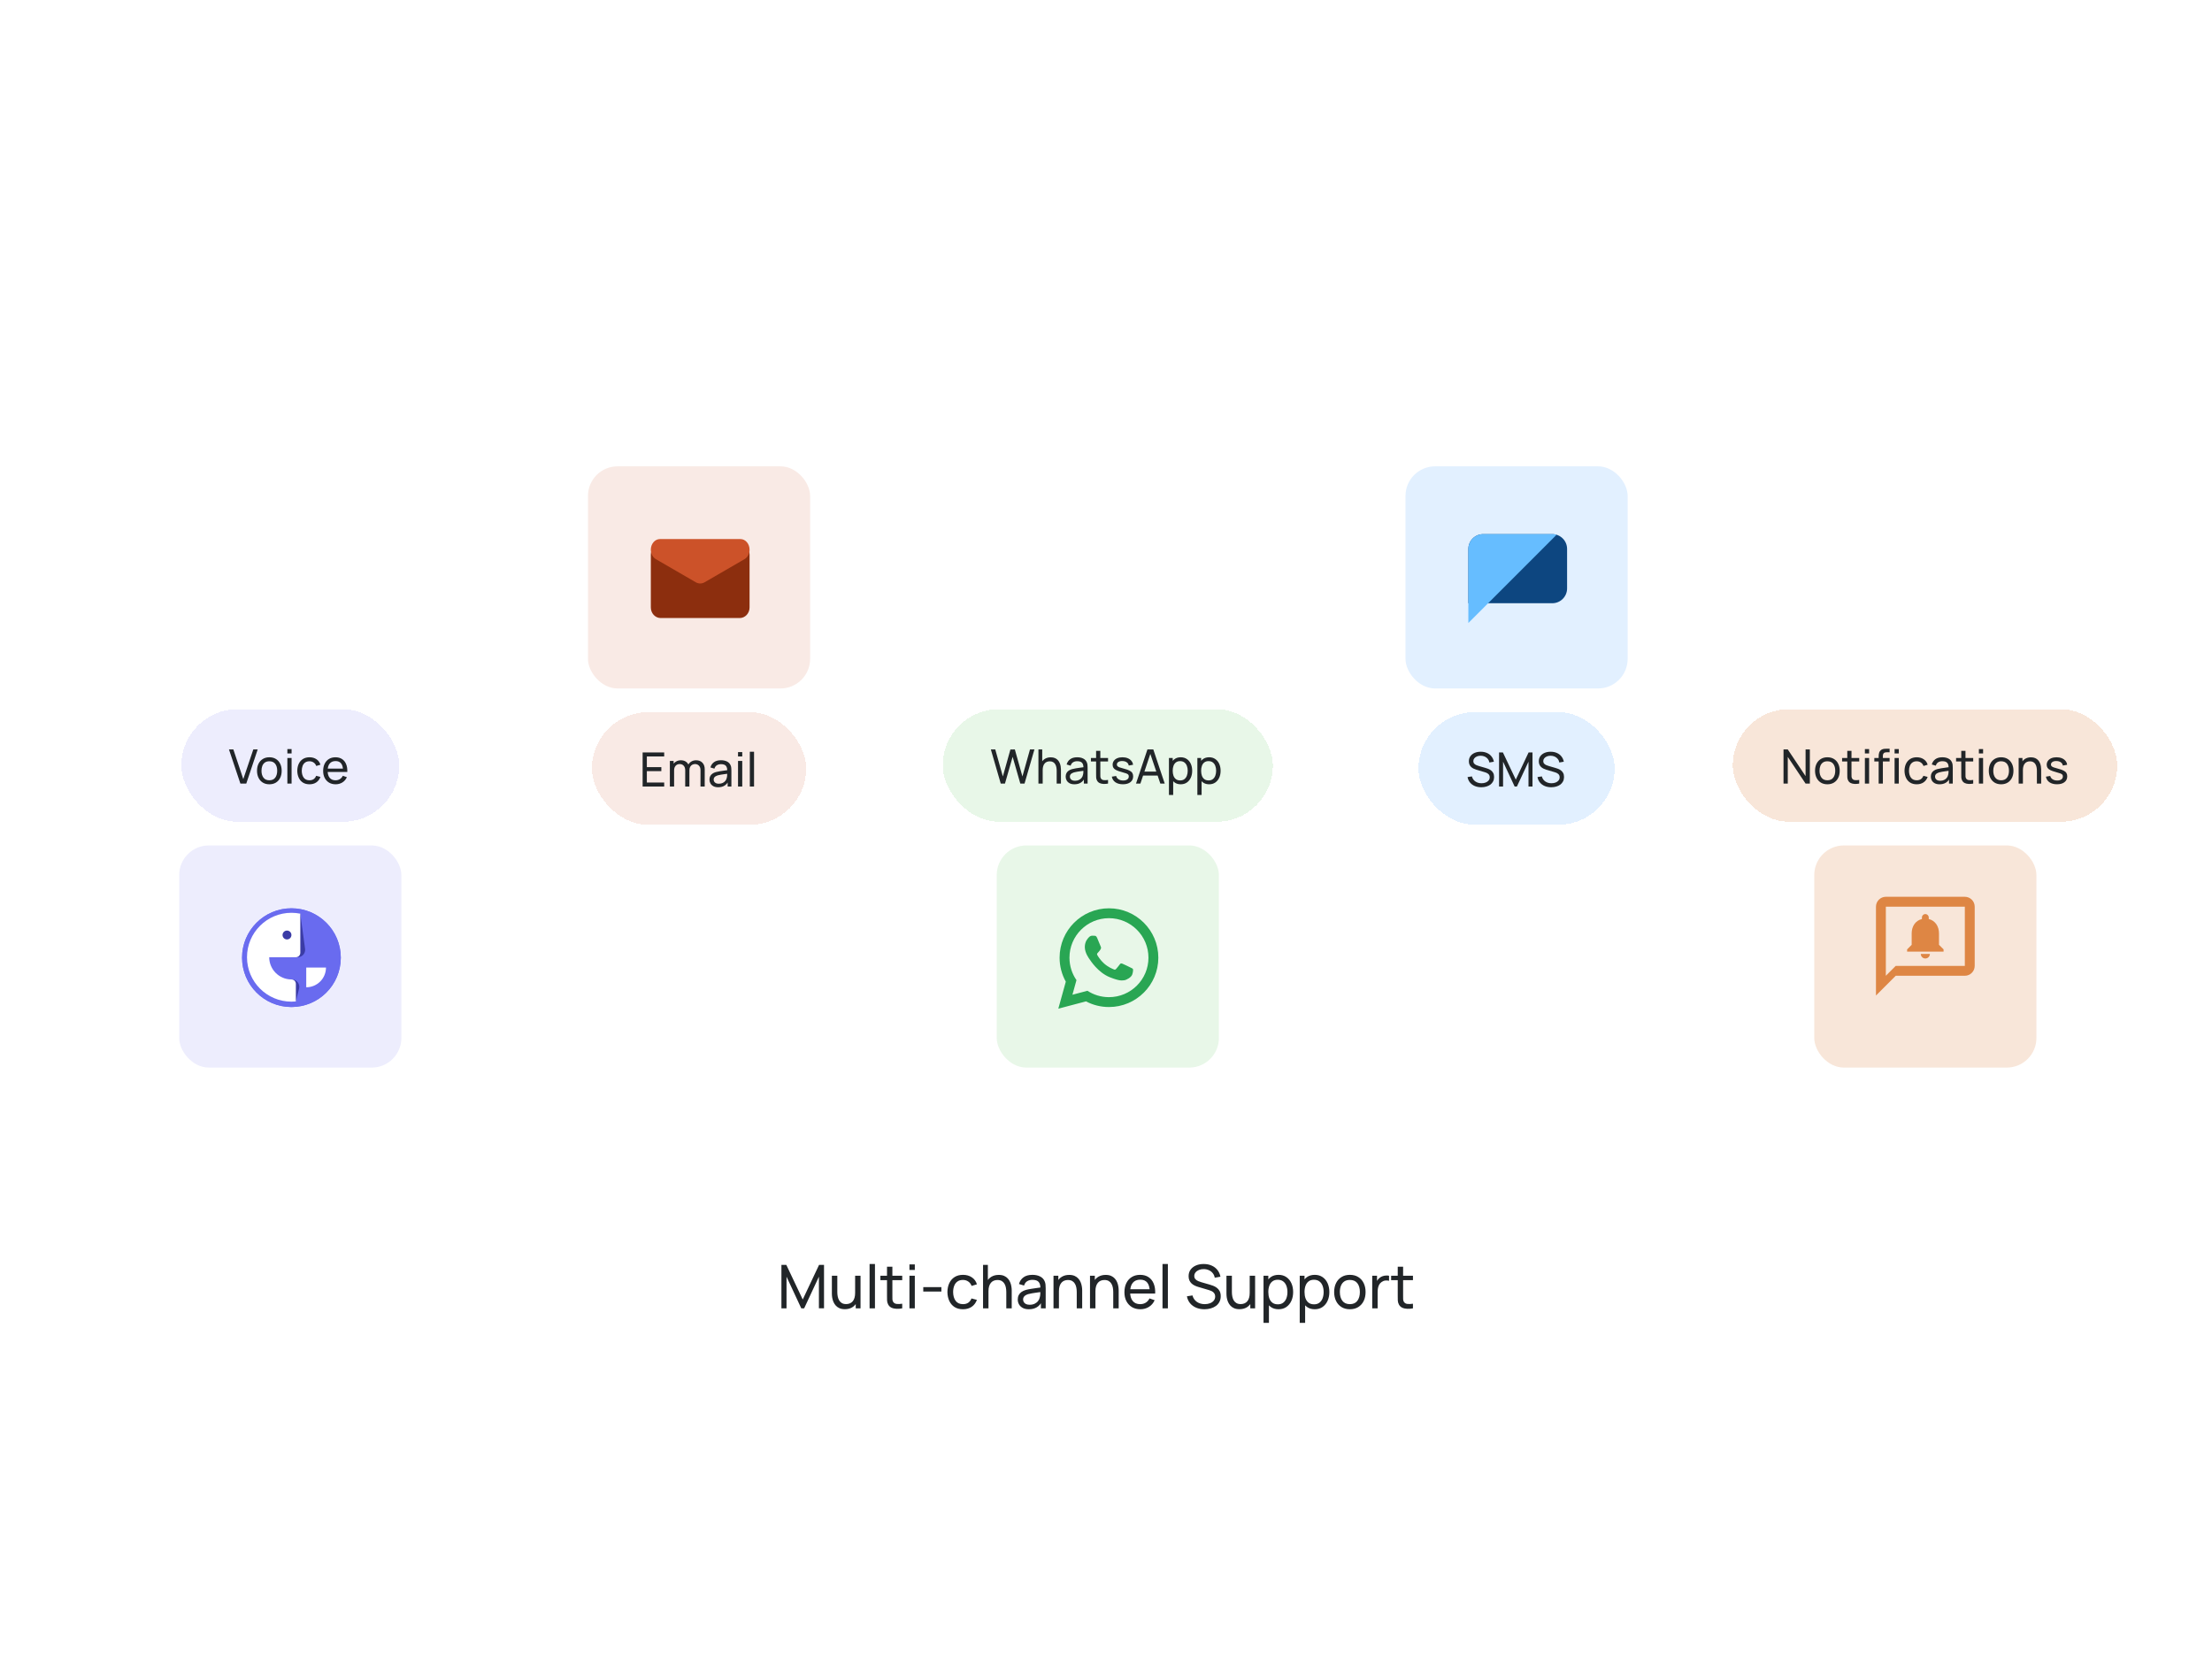 <svg width="611" height="458" viewBox="0 0 611 458" fill="none" xmlns="http://www.w3.org/2000/svg">
<g filter="url(#filter0_d_1653_25678)">
<rect x="50.091" y="192.636" width="60.182" height="31.091" rx="15.546" fill="#EDEDFD" shape-rendering="crispEdges"/>
<path d="M66.402 213.182L63.247 203.756H64.458L67.201 211.945L69.969 203.756H71.18L68.025 213.182H66.402ZM74.396 213.378C73.694 213.378 73.087 213.219 72.576 212.9C72.07 212.582 71.68 212.141 71.405 211.578C71.13 211.015 70.993 210.369 70.993 209.641C70.993 208.899 71.132 208.249 71.411 207.69C71.691 207.132 72.085 206.697 72.596 206.388C73.107 206.073 73.707 205.916 74.396 205.916C75.103 205.916 75.712 206.076 76.222 206.394C76.733 206.708 77.123 207.147 77.394 207.71C77.669 208.268 77.806 208.912 77.806 209.641C77.806 210.378 77.669 211.028 77.394 211.591C77.119 212.15 76.726 212.588 76.216 212.907C75.705 213.221 75.099 213.378 74.396 213.378ZM74.396 212.272C75.129 212.272 75.675 212.028 76.032 211.539C76.39 211.05 76.569 210.417 76.569 209.641C76.569 208.842 76.388 208.207 76.026 207.736C75.664 207.26 75.121 207.023 74.396 207.023C73.903 207.023 73.497 207.134 73.179 207.356C72.86 207.579 72.622 207.887 72.465 208.279C72.308 208.672 72.23 209.126 72.23 209.641C72.23 210.435 72.413 211.072 72.779 211.552C73.146 212.032 73.685 212.272 74.396 212.272ZM79.378 204.863V203.658H80.543V204.863H79.378ZM79.378 213.182V206.113H80.543V213.182H79.378ZM85.486 213.378C84.77 213.378 84.161 213.219 83.659 212.9C83.162 212.577 82.782 212.135 82.52 211.572C82.259 211.009 82.123 210.367 82.115 209.647C82.123 208.91 82.261 208.262 82.527 207.703C82.797 207.14 83.184 206.702 83.686 206.388C84.187 206.073 84.792 205.916 85.499 205.916C86.245 205.916 86.886 206.1 87.423 206.466C87.964 206.833 88.326 207.335 88.51 207.972L87.358 208.319C87.209 207.908 86.967 207.59 86.631 207.363C86.299 207.136 85.918 207.023 85.486 207.023C85.001 207.023 84.602 207.136 84.288 207.363C83.974 207.585 83.74 207.895 83.587 208.292C83.435 208.685 83.356 209.137 83.352 209.647C83.36 210.433 83.541 211.068 83.895 211.552C84.253 212.032 84.783 212.272 85.486 212.272C85.948 212.272 86.332 212.167 86.638 211.958C86.943 211.744 87.174 211.436 87.331 211.035L88.51 211.343C88.265 212.001 87.883 212.505 87.364 212.855C86.845 213.204 86.219 213.378 85.486 213.378ZM92.717 213.378C92.023 213.378 91.417 213.225 90.897 212.92C90.382 212.61 89.981 212.18 89.693 211.631C89.405 211.076 89.261 210.431 89.261 209.693C89.261 208.921 89.403 208.253 89.686 207.69C89.97 207.123 90.365 206.687 90.871 206.381C91.382 206.071 91.98 205.916 92.665 205.916C93.376 205.916 93.98 206.08 94.478 206.407C94.98 206.735 95.355 207.201 95.603 207.808C95.857 208.415 95.966 209.137 95.931 209.975H94.753V209.556C94.74 208.687 94.563 208.039 94.222 207.612C93.882 207.18 93.376 206.964 92.704 206.964C91.984 206.964 91.436 207.195 91.061 207.657C90.686 208.12 90.498 208.783 90.498 209.647C90.498 210.481 90.686 211.127 91.061 211.585C91.436 212.043 91.971 212.272 92.665 212.272C93.132 212.272 93.537 212.165 93.882 211.951C94.227 211.737 94.497 211.43 94.694 211.028L95.813 211.415C95.538 212.039 95.124 212.523 94.569 212.868C94.019 213.208 93.402 213.378 92.717 213.378ZM90.105 209.975V209.039H95.329V209.975H90.105Z" fill="#212528"/>
</g>
<g filter="url(#filter1_d_1653_25678)">
<rect x="49.5" y="230.273" width="61.364" height="61.364" rx="8.182" fill="#EDEDFD"/>
<path d="M94.136 261.273C94.136 268.804 88.031 274.909 80.5 274.909C72.969 274.909 66.863 268.804 66.863 261.273C66.863 253.742 72.969 247.636 80.5 247.636C88.031 247.636 94.136 253.742 94.136 261.273Z" fill="#696BEF"/>
<path d="M94.136 261.273C94.136 268.804 88.031 274.909 80.5 274.909C72.969 274.909 66.863 268.804 66.863 261.273C66.863 253.742 72.969 247.636 80.5 247.636C88.031 247.636 94.136 253.742 94.136 261.273Z" fill="#696BEF"/>
<path d="M90.045 264C90.045 264.716 89.904 265.426 89.63 266.087C89.356 266.749 88.954 267.35 88.448 267.857C87.941 268.363 87.34 268.765 86.678 269.039C86.016 269.313 85.307 269.455 84.591 269.455L84.591 264H90.045Z" fill="white"/>
<path d="M84.269 258.824L82.95 249.128L76.409 254.455L80.5 261.145H82.243C83.482 261.145 84.437 260.052 84.269 258.824Z" fill="#3A3BA6"/>
<path d="M82.613 269.831L81.725 273.359L80.5 267.287H80.63C81.962 267.287 82.939 268.54 82.613 269.831Z" fill="#3A3BA6"/>
<path fill-rule="evenodd" clip-rule="evenodd" d="M80.5 267.285C77.111 267.285 74.363 264.538 74.363 261.149H81.727C82.405 261.149 82.954 260.604 82.954 259.927V249.122C82.161 248.961 81.34 248.876 80.5 248.876C73.722 248.876 68.227 254.371 68.227 261.149C68.227 267.927 73.722 273.422 80.5 273.422C80.914 273.422 81.323 273.401 81.727 273.361V268.513C81.727 267.835 81.178 267.285 80.5 267.285ZM80.5 255.013C80.5 255.69 79.95 256.24 79.273 256.24C78.595 256.24 78.045 255.69 78.045 255.013C78.045 254.335 78.595 253.785 79.273 253.785C79.95 253.785 80.5 254.335 80.5 255.013Z" fill="white"/>
</g>
<g filter="url(#filter2_d_1653_25678)">
<rect x="162.409" y="125.545" width="61.364" height="61.364" rx="8.182" fill="#F9EAE5"/>
<path d="M179.772 149.922C179.772 148.308 180.994 147 182.5 147H204.318C205.824 147 207.045 148.308 207.045 149.922V164.532C207.045 166.146 205.824 167.455 204.318 167.455H182.5C180.994 167.455 179.772 166.146 179.772 164.532V149.922Z" fill="#8C2E0E"/>
<path d="M179.772 148.567C179.772 146.949 180.904 145.636 182.301 145.636H204.517C205.913 145.636 207.045 146.949 207.045 148.567C207.045 149.677 206.504 150.692 205.648 151.189L194.628 157.575C193.861 158.02 192.957 158.02 192.189 157.575L181.17 151.189C180.314 150.692 179.772 149.677 179.772 148.567Z" fill="#CC5229"/>
</g>
<g filter="url(#filter3_d_1653_25678)">
<rect x="163.5" y="193.455" width="59.182" height="31.091" rx="15.546" fill="#F9EAE5" shape-rendering="crispEdges"/>
<path d="M177.507 214V204.575H183.464V205.681H178.673V208.633H182.678V209.739H178.673V212.894H183.464V214H177.507ZM193.487 214L193.494 209.477C193.494 208.949 193.352 208.537 193.069 208.24C192.789 207.939 192.425 207.788 191.975 207.788C191.714 207.788 191.465 207.849 191.229 207.972C190.994 208.089 190.802 208.277 190.653 208.535C190.505 208.788 190.431 209.113 190.431 209.51L189.815 209.261C189.807 208.759 189.909 208.321 190.123 207.945C190.341 207.566 190.638 207.271 191.013 207.062C191.389 206.852 191.812 206.748 192.283 206.748C193.021 206.748 193.601 206.972 194.024 207.422C194.447 207.867 194.659 208.467 194.659 209.222L194.653 214H193.487ZM185.031 214V206.931H186.071V208.823H186.202V214H185.031ZM189.266 214L189.272 209.523C189.272 208.982 189.133 208.559 188.853 208.253C188.574 207.943 188.203 207.788 187.741 207.788C187.282 207.788 186.911 207.945 186.628 208.26C186.344 208.574 186.202 208.991 186.202 209.51L185.587 209.143C185.587 208.685 185.696 208.275 185.914 207.913C186.133 207.551 186.429 207.267 186.805 207.062C187.18 206.852 187.605 206.748 188.081 206.748C188.557 206.748 188.971 206.848 189.325 207.049C189.678 207.249 189.951 207.537 190.143 207.913C190.335 208.284 190.431 208.727 190.431 209.241L190.424 214H189.266ZM198.373 214.196C197.845 214.196 197.403 214.1 197.045 213.908C196.691 213.712 196.423 213.455 196.24 213.136C196.061 212.817 195.971 212.468 195.971 212.089C195.971 211.718 196.041 211.397 196.181 211.127C196.325 210.852 196.525 210.625 196.783 210.446C197.04 210.263 197.348 210.119 197.706 210.014C198.042 209.922 198.417 209.844 198.832 209.778C199.251 209.708 199.674 209.645 200.101 209.588C200.529 209.532 200.928 209.477 201.299 209.425L200.88 209.667C200.893 209.039 200.767 208.574 200.501 208.273C200.239 207.972 199.785 207.821 199.139 207.821C198.712 207.821 198.336 207.919 198.013 208.116C197.695 208.308 197.47 208.622 197.339 209.058L196.233 208.724C196.403 208.105 196.733 207.618 197.221 207.265C197.71 206.911 198.354 206.735 199.152 206.735C199.794 206.735 200.344 206.85 200.802 207.081C201.264 207.308 201.596 207.653 201.797 208.116C201.897 208.334 201.96 208.572 201.987 208.829C202.013 209.082 202.026 209.348 202.026 209.628V214H200.992V212.305L201.234 212.462C200.968 213.033 200.595 213.465 200.115 213.758C199.639 214.05 199.059 214.196 198.373 214.196ZM198.55 213.221C198.969 213.221 199.331 213.147 199.637 212.999C199.947 212.846 200.195 212.647 200.383 212.403C200.571 212.154 200.693 211.884 200.749 211.591C200.815 211.373 200.85 211.131 200.854 210.865C200.863 210.594 200.867 210.387 200.867 210.243L201.273 210.42C200.893 210.472 200.52 210.522 200.154 210.57C199.787 210.618 199.44 210.671 199.113 210.727C198.786 210.78 198.491 210.843 198.229 210.917C198.037 210.978 197.856 211.057 197.686 211.153C197.52 211.249 197.385 211.373 197.28 211.526C197.18 211.674 197.13 211.86 197.13 212.082C197.13 212.274 197.178 212.457 197.274 212.632C197.374 212.807 197.527 212.948 197.732 213.057C197.941 213.167 198.214 213.221 198.55 213.221ZM203.859 205.681V204.476H205.024V205.681H203.859ZM203.859 214V206.931H205.024V214H203.859ZM207.118 214V204.378H208.284V214H207.118Z" fill="#212528"/>
</g>
<g filter="url(#filter4_d_1653_25678)">
<rect x="260.409" y="192.636" width="91.182" height="31.091" rx="15.546" fill="#E8F7E8" shape-rendering="crispEdges"/>
<path d="M276.426 213.182L273.696 203.756H274.914L277.008 211.212L279.096 203.763L280.32 203.756L282.415 211.212L284.503 203.756H285.727L282.997 213.182H281.832L279.712 205.792L277.591 213.182H276.426ZM291.876 213.182V209.641C291.876 209.305 291.845 208.982 291.784 208.672C291.728 208.362 291.625 208.085 291.477 207.841C291.333 207.592 291.136 207.396 290.888 207.252C290.643 207.108 290.333 207.036 289.958 207.036C289.666 207.036 289.4 207.086 289.16 207.186C288.924 207.282 288.721 207.431 288.551 207.631C288.381 207.832 288.248 208.085 288.152 208.391C288.06 208.692 288.014 209.047 288.014 209.457L287.248 209.222C287.248 208.537 287.37 207.95 287.615 207.461C287.864 206.968 288.21 206.591 288.656 206.329C289.105 206.063 289.633 205.929 290.24 205.929C290.698 205.929 291.088 206.001 291.411 206.145C291.734 206.289 292.002 206.481 292.216 206.721C292.43 206.957 292.598 207.223 292.72 207.52C292.843 207.812 292.928 208.111 292.976 208.417C293.028 208.718 293.054 209.004 293.054 209.274V213.182H291.876ZM286.836 213.182V203.756H287.883V208.96H288.014V213.182H286.836ZM296.765 213.378C296.237 213.378 295.794 213.282 295.437 213.09C295.083 212.894 294.815 212.636 294.631 212.318C294.453 211.999 294.363 211.65 294.363 211.271C294.363 210.9 294.433 210.579 294.573 210.308C294.717 210.033 294.917 209.807 295.175 209.628C295.432 209.444 295.74 209.3 296.098 209.196C296.434 209.104 296.809 209.025 297.223 208.96C297.642 208.89 298.066 208.827 298.493 208.77C298.921 208.713 299.32 208.659 299.691 208.607L299.272 208.849C299.285 208.22 299.159 207.756 298.893 207.455C298.631 207.153 298.177 207.003 297.531 207.003C297.103 207.003 296.728 207.101 296.405 207.297C296.087 207.489 295.862 207.804 295.731 208.24L294.625 207.906C294.795 207.287 295.125 206.8 295.613 206.447C296.102 206.093 296.746 205.916 297.544 205.916C298.186 205.916 298.735 206.032 299.194 206.263C299.656 206.49 299.988 206.835 300.189 207.297C300.289 207.516 300.352 207.753 300.378 208.011C300.405 208.264 300.418 208.53 300.418 208.809V213.182H299.383V211.487L299.626 211.644C299.359 212.215 298.986 212.647 298.506 212.94C298.031 213.232 297.45 213.378 296.765 213.378ZM296.942 212.403C297.361 212.403 297.723 212.329 298.029 212.18C298.338 212.028 298.587 211.829 298.775 211.585C298.962 211.336 299.085 211.065 299.141 210.773C299.207 210.555 299.242 210.313 299.246 210.047C299.255 209.776 299.259 209.569 299.259 209.425L299.665 209.601C299.285 209.654 298.912 209.704 298.546 209.752C298.179 209.8 297.832 209.852 297.505 209.909C297.178 209.961 296.883 210.025 296.621 210.099C296.429 210.16 296.248 210.239 296.078 210.335C295.912 210.431 295.777 210.555 295.672 210.708C295.572 210.856 295.522 211.041 295.522 211.264C295.522 211.456 295.57 211.639 295.666 211.814C295.766 211.988 295.919 212.13 296.124 212.239C296.333 212.348 296.606 212.403 296.942 212.403ZM306.066 213.182C305.647 213.265 305.233 213.297 304.823 213.28C304.417 213.267 304.055 213.186 303.736 213.038C303.418 212.885 303.175 212.649 303.01 212.331C302.87 212.052 302.794 211.77 302.781 211.487C302.772 211.199 302.767 210.873 302.767 210.511V204.149H303.933V210.459C303.933 210.747 303.935 210.993 303.939 211.199C303.948 211.404 303.994 211.58 304.077 211.729C304.234 212.008 304.482 212.172 304.823 212.22C305.167 212.268 305.582 212.255 306.066 212.18V213.182ZM301.334 207.075V206.113H306.066V207.075H301.334ZM310.172 213.372C309.33 213.372 308.638 213.188 308.097 212.822C307.561 212.451 307.231 211.934 307.109 211.271L308.3 211.081C308.396 211.465 308.617 211.77 308.961 211.997C309.306 212.22 309.734 212.331 310.244 212.331C310.729 212.331 311.108 212.231 311.383 212.03C311.658 211.829 311.795 211.556 311.795 211.212C311.795 211.011 311.75 210.849 311.658 210.727C311.566 210.601 311.377 210.483 311.089 210.374C310.805 210.265 310.375 210.134 309.799 209.981C309.175 209.815 308.684 209.643 308.326 209.464C307.969 209.285 307.713 209.078 307.561 208.842C307.408 208.607 307.331 208.321 307.331 207.985C307.331 207.57 307.445 207.208 307.672 206.898C307.899 206.584 308.215 206.342 308.621 206.172C309.031 206.001 309.507 205.916 310.048 205.916C310.585 205.916 311.065 206.001 311.488 206.172C311.911 206.342 312.251 206.584 312.509 206.898C312.771 207.208 312.926 207.57 312.974 207.985L311.782 208.201C311.726 207.821 311.542 207.522 311.233 207.304C310.927 207.086 310.532 206.97 310.048 206.957C309.59 206.94 309.217 207.02 308.929 207.199C308.645 207.378 308.503 207.62 308.503 207.926C308.503 208.096 308.555 208.242 308.66 208.364C308.769 208.487 308.968 208.602 309.256 208.711C309.548 208.82 309.971 208.945 310.526 209.084C311.15 209.241 311.641 209.414 311.998 209.601C312.361 209.785 312.618 210.003 312.771 210.256C312.923 210.505 313 210.812 313 211.179C313 211.86 312.749 212.396 312.247 212.789C311.745 213.177 311.054 213.372 310.172 213.372ZM313.789 213.182L316.944 203.756H318.567L321.722 213.182H320.511L317.559 204.437H317.926L315 213.182H313.789ZM315.307 210.976V209.883H320.203V210.976H315.307ZM326.14 213.378C325.477 213.378 324.918 213.215 324.465 212.887C324.011 212.556 323.666 212.108 323.43 211.545C323.199 210.978 323.083 210.343 323.083 209.641C323.083 208.929 323.199 208.292 323.43 207.729C323.666 207.167 324.011 206.724 324.465 206.401C324.923 206.078 325.483 205.916 326.147 205.916C326.801 205.916 327.364 206.08 327.835 206.407C328.311 206.73 328.675 207.173 328.929 207.736C329.182 208.299 329.308 208.934 329.308 209.641C329.308 210.348 329.182 210.983 328.929 211.545C328.675 212.108 328.311 212.556 327.835 212.887C327.364 213.215 326.799 213.378 326.14 213.378ZM322.887 216.324V206.113H323.928V211.316H324.059V216.324H322.887ZM325.996 212.311C326.463 212.311 326.849 212.193 327.155 211.958C327.46 211.722 327.689 211.404 327.842 211.002C327.995 210.596 328.071 210.143 328.071 209.641C328.071 209.143 327.995 208.694 327.842 208.292C327.694 207.891 327.462 207.572 327.148 207.337C326.838 207.101 326.443 206.983 325.963 206.983C325.505 206.983 325.126 207.097 324.825 207.324C324.523 207.546 324.299 207.858 324.15 208.26C324.002 208.657 323.928 209.117 323.928 209.641C323.928 210.156 324 210.616 324.144 211.022C324.292 211.423 324.519 211.74 324.825 211.971C325.13 212.198 325.521 212.311 325.996 212.311ZM333.99 213.378C333.326 213.378 332.768 213.215 332.314 212.887C331.86 212.556 331.515 212.108 331.28 211.545C331.049 210.978 330.933 210.343 330.933 209.641C330.933 208.929 331.049 208.292 331.28 207.729C331.515 207.167 331.86 206.724 332.314 206.401C332.772 206.078 333.333 205.916 333.996 205.916C334.651 205.916 335.214 206.08 335.685 206.407C336.161 206.73 336.525 207.173 336.778 207.736C337.031 208.299 337.158 208.934 337.158 209.641C337.158 210.348 337.031 210.983 336.778 211.545C336.525 212.108 336.161 212.556 335.685 212.887C335.214 213.215 334.649 213.378 333.99 213.378ZM330.737 216.324V206.113H331.777V211.316H331.908V216.324H330.737ZM333.846 212.311C334.313 212.311 334.699 212.193 335.004 211.958C335.31 211.722 335.539 211.404 335.691 211.002C335.844 210.596 335.921 210.143 335.921 209.641C335.921 209.143 335.844 208.694 335.691 208.292C335.543 207.891 335.312 207.572 334.998 207.337C334.688 207.101 334.293 206.983 333.813 206.983C333.355 206.983 332.975 207.097 332.674 207.324C332.373 207.546 332.148 207.858 332 208.26C331.851 208.657 331.777 209.117 331.777 209.641C331.777 210.156 331.849 210.616 331.993 211.022C332.142 211.423 332.369 211.74 332.674 211.971C332.979 212.198 333.37 212.311 333.846 212.311Z" fill="#212528"/>
</g>
<g filter="url(#filter5_d_1653_25678)">
<rect x="275.318" y="230.273" width="61.364" height="61.364" rx="8.182" fill="#E8F7E8"/>
<path fill-rule="evenodd" clip-rule="evenodd" d="M303.037 255.782C302.791 255.236 302.533 255.225 302.299 255.215C302.108 255.207 301.889 255.208 301.671 255.208C301.452 255.208 301.097 255.29 300.796 255.618C300.496 255.946 299.648 256.739 299.648 258.353C299.648 259.966 300.824 261.525 300.987 261.744C301.151 261.963 303.256 265.379 306.589 266.693C309.359 267.786 309.923 267.568 310.524 267.514C311.125 267.459 312.464 266.721 312.737 265.955C313.01 265.189 313.01 264.533 312.929 264.396C312.847 264.259 312.628 264.177 312.3 264.014C311.972 263.85 310.36 263.056 310.059 262.947C309.759 262.837 309.54 262.783 309.321 263.111C309.103 263.439 308.475 264.177 308.283 264.396C308.092 264.615 307.901 264.643 307.573 264.479C307.245 264.314 306.189 263.968 304.936 262.851C303.961 261.982 303.303 260.909 303.111 260.58C302.92 260.252 303.091 260.075 303.256 259.911C303.403 259.764 303.583 259.528 303.748 259.337C303.911 259.146 303.966 259.009 304.075 258.79C304.184 258.571 304.13 258.38 304.048 258.216C303.966 258.052 303.329 256.43 303.037 255.782Z" fill="#29A653"/>
<path fill-rule="evenodd" clip-rule="evenodd" d="M296.227 271.514L297.345 267.479C296.124 265.717 295.409 263.578 295.409 261.273C295.409 255.248 300.293 250.364 306.318 250.364C312.343 250.364 317.227 255.248 317.227 261.273C317.227 267.298 312.343 272.182 306.318 272.182C304.125 272.182 302.082 271.534 300.372 270.42L296.227 271.514ZM299.974 273.346L292.331 275.362L294.398 267.9C293.305 265.937 292.682 263.675 292.682 261.273C292.682 253.742 298.787 247.636 306.318 247.636C313.849 247.636 319.954 253.742 319.954 261.273C319.954 268.804 313.849 274.909 306.318 274.909C304.031 274.909 301.871 274.344 299.974 273.346Z" fill="#29A653"/>
</g>
<g filter="url(#filter6_d_1653_25678)">
<rect x="388.227" y="125.545" width="61.364" height="61.364" rx="8.182" fill="#E2F0FF"/>
<path d="M405.591 148.364C405.591 146.104 407.422 144.273 409.681 144.273H428.772C431.032 144.273 432.863 146.104 432.863 148.364V159.273C432.863 161.532 431.032 163.364 428.772 163.364H405.591V148.364Z" fill="#0D4680"/>
<path d="M405.591 148.364C405.591 146.104 407.422 144.273 409.681 144.273H428.915C429.272 144.273 429.627 144.33 429.966 144.443L405.591 168.818V148.364Z" fill="#66BDFF"/>
</g>
<g filter="url(#filter7_d_1653_25678)">
<rect x="391.818" y="193.455" width="54.182" height="31.091" rx="15.546" fill="#E2F0FF" shape-rendering="crispEdges"/>
<path d="M409.17 214.196C408.502 214.196 407.9 214.083 407.363 213.856C406.831 213.629 406.39 213.306 406.041 212.887C405.697 212.464 405.472 211.964 405.367 211.388L406.571 211.199C406.724 211.792 407.041 212.257 407.521 212.593C408.005 212.924 408.574 213.09 409.229 213.09C409.652 213.09 410.034 213.025 410.374 212.894C410.719 212.759 410.992 212.567 411.193 212.318C411.393 212.069 411.494 211.775 411.494 211.434C411.494 211.225 411.457 211.046 411.382 210.897C411.313 210.745 411.214 210.616 411.088 210.511C410.966 210.402 410.826 210.311 410.669 210.236C410.512 210.162 410.348 210.101 410.178 210.053L407.776 209.34C407.514 209.261 407.261 209.163 407.017 209.045C406.772 208.923 406.554 208.772 406.362 208.593C406.17 208.41 406.017 208.192 405.904 207.939C405.79 207.681 405.734 207.378 405.734 207.029C405.734 206.471 405.878 205.995 406.166 205.602C406.458 205.205 406.853 204.902 407.35 204.692C407.848 204.483 408.409 204.38 409.033 204.385C409.665 204.389 410.23 204.503 410.728 204.725C411.23 204.943 411.644 205.257 411.971 205.668C412.303 206.078 412.526 206.569 412.639 207.14L411.402 207.356C411.337 206.972 411.19 206.643 410.963 206.368C410.741 206.089 410.462 205.875 410.126 205.727C409.79 205.574 409.421 205.495 409.019 205.491C408.635 205.487 408.289 205.548 407.979 205.674C407.669 205.801 407.422 205.977 407.239 206.204C407.056 206.427 406.964 206.684 406.964 206.977C406.964 207.265 407.047 207.498 407.213 207.677C407.379 207.852 407.582 207.991 407.822 208.096C408.066 208.196 408.304 208.279 408.535 208.345L410.329 208.862C410.534 208.919 410.769 208.997 411.035 209.097C411.306 209.198 411.568 209.34 411.821 209.523C412.074 209.702 412.283 209.942 412.449 210.243C412.615 210.54 412.698 210.915 412.698 211.369C412.698 211.823 412.606 212.226 412.423 212.58C412.244 212.933 411.993 213.23 411.67 213.47C411.347 213.705 410.972 213.884 410.545 214.007C410.117 214.133 409.659 214.196 409.17 214.196ZM414.071 214V204.575H415.131L418.692 212.082L422.233 204.575H423.307V213.993H422.2V207.134L419 214H418.378L415.177 207.134V214H414.071ZM428.487 214.196C427.819 214.196 427.217 214.083 426.68 213.856C426.148 213.629 425.707 213.306 425.358 212.887C425.013 212.464 424.789 211.964 424.684 211.388L425.888 211.199C426.041 211.792 426.357 212.257 426.837 212.593C427.322 212.924 427.891 213.09 428.546 213.09C428.969 213.09 429.351 213.025 429.691 212.894C430.036 212.759 430.309 212.567 430.509 212.318C430.71 212.069 430.81 211.775 430.81 211.434C430.81 211.225 430.773 211.046 430.699 210.897C430.629 210.745 430.531 210.616 430.405 210.511C430.282 210.402 430.143 210.311 429.986 210.236C429.829 210.162 429.665 210.101 429.495 210.053L427.093 209.34C426.831 209.261 426.578 209.163 426.333 209.045C426.089 208.923 425.871 208.772 425.679 208.593C425.487 208.41 425.334 208.192 425.221 207.939C425.107 207.681 425.05 207.378 425.05 207.029C425.05 206.471 425.194 205.995 425.482 205.602C425.775 205.205 426.17 204.902 426.667 204.692C427.165 204.483 427.725 204.38 428.349 204.385C428.982 204.389 429.547 204.503 430.045 204.725C430.546 204.943 430.961 205.257 431.288 205.668C431.62 206.078 431.842 206.569 431.956 207.14L430.719 207.356C430.653 206.972 430.507 206.643 430.28 206.368C430.058 206.089 429.778 205.875 429.442 205.727C429.106 205.574 428.738 205.495 428.336 205.491C427.952 205.487 427.605 205.548 427.296 205.674C426.986 205.801 426.739 205.977 426.556 206.204C426.373 206.427 426.281 206.684 426.281 206.977C426.281 207.265 426.364 207.498 426.53 207.677C426.696 207.852 426.898 207.991 427.138 208.096C427.383 208.196 427.621 208.279 427.852 208.345L429.645 208.862C429.85 208.919 430.086 208.997 430.352 209.097C430.623 209.198 430.885 209.34 431.138 209.523C431.391 209.702 431.6 209.942 431.766 210.243C431.932 210.54 432.015 210.915 432.015 211.369C432.015 211.823 431.923 212.226 431.74 212.58C431.561 212.933 431.31 213.23 430.987 213.47C430.664 213.705 430.289 213.884 429.861 214.007C429.434 214.133 428.976 214.196 428.487 214.196Z" fill="#212528"/>
</g>
<g filter="url(#filter8_d_1653_25678)">
<rect x="478.636" y="192.636" width="106.182" height="31.091" rx="15.546" fill="white" shape-rendering="crispEdges"/>
<rect x="478.636" y="192.636" width="106.182" height="31.091" rx="15.546" fill="#DE8644" fill-opacity="0.2" shape-rendering="crispEdges"/>
<path d="M492.644 213.182V203.756H493.822L498.737 211.12V203.756H499.916V213.182H498.737L493.822 205.812V213.182H492.644ZM504.757 213.378C504.054 213.378 503.448 213.219 502.937 212.9C502.431 212.582 502.04 212.141 501.766 211.578C501.491 211.015 501.353 210.369 501.353 209.641C501.353 208.899 501.493 208.249 501.772 207.69C502.051 207.132 502.446 206.697 502.957 206.388C503.467 206.073 504.067 205.916 504.757 205.916C505.464 205.916 506.072 206.076 506.583 206.394C507.094 206.708 507.484 207.147 507.755 207.71C508.03 208.268 508.167 208.912 508.167 209.641C508.167 210.378 508.03 211.028 507.755 211.591C507.48 212.15 507.087 212.588 506.576 212.907C506.066 213.221 505.459 213.378 504.757 213.378ZM504.757 212.272C505.49 212.272 506.035 212.028 506.393 211.539C506.751 211.05 506.93 210.417 506.93 209.641C506.93 208.842 506.749 208.207 506.387 207.736C506.024 207.26 505.481 207.023 504.757 207.023C504.264 207.023 503.858 207.134 503.539 207.356C503.221 207.579 502.983 207.887 502.826 208.279C502.669 208.672 502.59 209.126 502.59 209.641C502.59 210.435 502.774 211.072 503.14 211.552C503.507 212.032 504.046 212.272 504.757 212.272ZM513.555 213.182C513.136 213.265 512.722 213.297 512.311 213.28C511.906 213.267 511.543 213.186 511.225 213.038C510.906 212.885 510.664 212.649 510.498 212.331C510.359 212.052 510.282 211.77 510.269 211.487C510.261 211.199 510.256 210.873 510.256 210.511V204.149H511.421V210.459C511.421 210.747 511.423 210.993 511.428 211.199C511.437 211.404 511.482 211.58 511.565 211.729C511.722 212.008 511.971 212.172 512.311 212.22C512.656 212.268 513.071 212.255 513.555 212.18V213.182ZM508.823 207.075V206.113H513.555V207.075H508.823ZM515.121 204.863V203.658H516.286V204.863H515.121ZM515.121 213.182V206.113H516.286V213.182H515.121ZM518.924 213.182V205.727C518.924 205.543 518.933 205.358 518.951 205.17C518.968 204.978 519.007 204.793 519.068 204.614C519.129 204.431 519.23 204.263 519.369 204.11C519.531 203.931 519.708 203.804 519.9 203.73C520.092 203.652 520.286 203.604 520.482 203.586C520.683 203.569 520.873 203.56 521.052 203.56H521.948V204.529H521.117C520.772 204.529 520.515 204.614 520.345 204.784C520.175 204.95 520.089 205.203 520.089 205.543V213.182H518.924ZM517.727 207.075V206.113H521.948V207.075H517.727ZM523.323 204.863V203.658H524.488V204.863H523.323ZM523.323 213.182V206.113H524.488V213.182H523.323ZM529.436 213.378C528.72 213.378 528.111 213.219 527.61 212.9C527.112 212.577 526.732 212.135 526.471 211.572C526.209 211.009 526.074 210.367 526.065 209.647C526.074 208.91 526.211 208.262 526.477 207.703C526.748 207.14 527.134 206.702 527.636 206.388C528.138 206.073 528.742 205.916 529.449 205.916C530.195 205.916 530.836 206.1 531.373 206.466C531.914 206.833 532.276 207.335 532.46 207.972L531.308 208.319C531.159 207.908 530.917 207.59 530.581 207.363C530.25 207.136 529.868 207.023 529.436 207.023C528.951 207.023 528.552 207.136 528.238 207.363C527.924 207.585 527.69 207.895 527.538 208.292C527.385 208.685 527.306 209.137 527.302 209.647C527.311 210.433 527.492 211.068 527.845 211.552C528.203 212.032 528.733 212.272 529.436 212.272C529.898 212.272 530.282 212.167 530.588 211.958C530.893 211.744 531.124 211.436 531.282 211.035L532.46 211.343C532.215 212.001 531.834 212.505 531.314 212.855C530.795 213.204 530.169 213.378 529.436 213.378ZM535.741 213.378C535.213 213.378 534.77 213.282 534.412 213.09C534.059 212.894 533.791 212.636 533.607 212.318C533.428 211.999 533.339 211.65 533.339 211.271C533.339 210.9 533.409 210.579 533.548 210.308C533.692 210.033 533.893 209.807 534.151 209.628C534.408 209.444 534.716 209.3 535.074 209.196C535.41 209.104 535.785 209.025 536.199 208.96C536.618 208.89 537.042 208.827 537.469 208.77C537.897 208.713 538.296 208.659 538.667 208.607L538.248 208.849C538.261 208.22 538.135 207.756 537.868 207.455C537.607 207.153 537.153 207.003 536.507 207.003C536.079 207.003 535.704 207.101 535.381 207.297C535.063 207.489 534.838 207.804 534.707 208.24L533.601 207.906C533.771 207.287 534.1 206.8 534.589 206.447C535.078 206.093 535.722 205.916 536.52 205.916C537.162 205.916 537.711 206.032 538.17 206.263C538.632 206.49 538.964 206.835 539.164 207.297C539.265 207.516 539.328 207.753 539.354 208.011C539.38 208.264 539.394 208.53 539.394 208.809V213.182H538.359V211.487L538.602 211.644C538.335 212.215 537.962 212.647 537.482 212.94C537.007 213.232 536.426 213.378 535.741 213.378ZM535.918 212.403C536.337 212.403 536.699 212.329 537.004 212.18C537.314 212.028 537.563 211.829 537.751 211.585C537.938 211.336 538.06 211.065 538.117 210.773C538.183 210.555 538.218 210.313 538.222 210.047C538.231 209.776 538.235 209.569 538.235 209.425L538.641 209.601C538.261 209.654 537.888 209.704 537.522 209.752C537.155 209.8 536.808 209.852 536.481 209.909C536.154 209.961 535.859 210.025 535.597 210.099C535.405 210.16 535.224 210.239 535.054 210.335C534.888 210.431 534.753 210.555 534.648 210.708C534.548 210.856 534.498 211.041 534.498 211.264C534.498 211.456 534.546 211.639 534.642 211.814C534.742 211.988 534.895 212.13 535.1 212.239C535.309 212.348 535.582 212.403 535.918 212.403ZM545.042 213.182C544.623 213.265 544.209 213.297 543.799 213.28C543.393 213.267 543.031 213.186 542.712 213.038C542.394 212.885 542.151 212.649 541.986 212.331C541.846 212.052 541.77 211.77 541.756 211.487C541.748 211.199 541.743 210.873 541.743 210.511V204.149H542.908V210.459C542.908 210.747 542.911 210.993 542.915 211.199C542.924 211.404 542.97 211.58 543.052 211.729C543.21 212.008 543.458 212.172 543.799 212.22C544.143 212.268 544.558 212.255 545.042 212.18V213.182ZM540.31 207.075V206.113H545.042V207.075H540.31ZM546.608 204.863V203.658H547.773V204.863H546.608ZM546.608 213.182V206.113H547.773V213.182H546.608ZM552.748 213.378C552.046 213.378 551.439 213.219 550.929 212.9C550.422 212.582 550.032 212.141 549.757 211.578C549.482 211.015 549.345 210.369 549.345 209.641C549.345 208.899 549.484 208.249 549.764 207.69C550.043 207.132 550.438 206.697 550.948 206.388C551.459 206.073 552.059 205.916 552.748 205.916C553.455 205.916 554.064 206.076 554.574 206.394C555.085 206.708 555.476 207.147 555.746 207.71C556.021 208.268 556.158 208.912 556.158 209.641C556.158 210.378 556.021 211.028 555.746 211.591C555.471 212.15 555.078 212.588 554.568 212.907C554.057 213.221 553.451 213.378 552.748 213.378ZM552.748 212.272C553.481 212.272 554.027 212.028 554.385 211.539C554.742 211.05 554.921 210.417 554.921 209.641C554.921 208.842 554.74 208.207 554.378 207.736C554.016 207.26 553.473 207.023 552.748 207.023C552.255 207.023 551.849 207.134 551.531 207.356C551.212 207.579 550.974 207.887 550.817 208.279C550.66 208.672 550.582 209.126 550.582 209.641C550.582 210.435 550.765 211.072 551.132 211.552C551.498 212.032 552.037 212.272 552.748 212.272ZM562.633 213.182V209.641C562.633 209.305 562.603 208.982 562.541 208.672C562.485 208.362 562.382 208.085 562.234 207.841C562.09 207.592 561.893 207.396 561.645 207.252C561.4 207.108 561.091 207.036 560.715 207.036C560.423 207.036 560.157 207.086 559.917 207.186C559.681 207.282 559.478 207.431 559.308 207.631C559.138 207.832 559.005 208.085 558.909 208.391C558.817 208.692 558.771 209.047 558.771 209.457L558.005 209.222C558.005 208.537 558.128 207.95 558.372 207.461C558.621 206.968 558.968 206.591 559.413 206.329C559.862 206.063 560.39 205.929 560.997 205.929C561.455 205.929 561.845 206.001 562.168 206.145C562.491 206.289 562.76 206.481 562.973 206.721C563.187 206.957 563.355 207.223 563.477 207.52C563.6 207.812 563.685 208.111 563.733 208.417C563.785 208.718 563.811 209.004 563.811 209.274V213.182H562.633ZM557.593 213.182V206.113H558.64V208.004H558.771V213.182H557.593ZM568.184 213.372C567.341 213.372 566.65 213.188 566.109 212.822C565.572 212.451 565.242 211.934 565.12 211.271L566.312 211.081C566.408 211.465 566.628 211.77 566.973 211.997C567.317 212.22 567.745 212.331 568.256 212.331C568.74 212.331 569.12 212.231 569.394 212.03C569.669 211.829 569.807 211.556 569.807 211.212C569.807 211.011 569.761 210.849 569.669 210.727C569.578 210.601 569.388 210.483 569.1 210.374C568.816 210.265 568.386 210.134 567.81 209.981C567.186 209.815 566.696 209.643 566.338 209.464C565.98 209.285 565.725 209.078 565.572 208.842C565.419 208.607 565.343 208.321 565.343 207.985C565.343 207.57 565.456 207.208 565.683 206.898C565.91 206.584 566.226 206.342 566.632 206.172C567.042 206.001 567.518 205.916 568.059 205.916C568.596 205.916 569.076 206.001 569.499 206.172C569.922 206.342 570.263 206.584 570.52 206.898C570.782 207.208 570.937 207.57 570.985 207.985L569.794 208.201C569.737 207.821 569.554 207.522 569.244 207.304C568.938 207.086 568.544 206.97 568.059 206.957C567.601 206.94 567.228 207.02 566.94 207.199C566.656 207.378 566.514 207.62 566.514 207.926C566.514 208.096 566.567 208.242 566.672 208.364C566.781 208.487 566.979 208.602 567.267 208.711C567.56 208.82 567.983 208.945 568.537 209.084C569.161 209.241 569.652 209.414 570.01 209.601C570.372 209.785 570.629 210.003 570.782 210.256C570.935 210.505 571.011 210.812 571.011 211.179C571.011 211.86 570.76 212.396 570.258 212.789C569.757 213.177 569.065 213.372 568.184 213.372Z" fill="#212528"/>
</g>
<g filter="url(#filter9_d_1653_25678)">
<rect x="501.136" y="230.273" width="61.364" height="61.364" rx="8.182" fill="white"/>
<rect x="501.136" y="230.273" width="61.364" height="61.364" rx="8.182" fill="#DE8644" fill-opacity="0.2"/>
</g>
<g clip-path="url(#clip0_1653_25678)">
<mask id="mask0_1653_25678" style="mask-type:luminance" maskUnits="userSpaceOnUse" x="515" y="245" width="34" height="33">
<path d="M548.182 245H515.455V277.727H548.182V245Z" fill="white"/>
</mask>
<g mask="url(#mask0_1653_25678)">
<path d="M542.727 247.727H520.909C519.409 247.727 518.182 248.955 518.182 250.455V275L523.636 269.545H542.727C544.227 269.545 545.454 268.318 545.454 266.818V250.455C545.454 248.955 544.227 247.727 542.727 247.727ZM542.727 266.818H523.636L520.909 269.545V250.455H542.727V266.818Z" fill="#DE8644"/>
<path d="M531.818 264.773C532.51 264.773 533.077 264.206 533.077 263.514H530.559C530.559 264.206 531.119 264.773 531.818 264.773ZM535.594 260.997V257.85C535.594 255.917 534.562 254.3 532.762 253.872V253.444C532.762 252.922 532.34 252.5 531.818 252.5C531.296 252.5 530.874 252.922 530.874 253.444V253.872C529.068 254.3 528.042 255.911 528.042 257.85V260.997L526.783 262.255V262.885H536.853V262.255L535.594 260.997Z" fill="#DE8644"/>
</g>
</g>
<g filter="url(#filter10_d_1653_25678)">
<rect x="198" y="330.909" width="210.355" height="39.678" rx="19.839" fill="white" shape-rendering="crispEdges"/>
<path d="M215.845 357.248V345.24H217.196L221.732 354.805L226.243 345.24H227.611V357.239H226.202V348.5L222.124 357.248H221.332L217.254 348.5V357.248H215.845ZM233.368 357.481C232.79 357.481 232.292 357.39 231.875 357.206C231.464 357.023 231.122 356.778 230.85 356.472C230.577 356.167 230.363 355.827 230.208 355.455C230.052 355.083 229.941 354.702 229.874 354.313C229.813 353.923 229.782 353.559 229.782 353.22V348.242H231.283V352.753C231.283 353.176 231.322 353.584 231.4 353.979C231.478 354.374 231.609 354.73 231.792 355.046C231.981 355.363 232.231 355.613 232.543 355.797C232.859 355.98 233.254 356.072 233.727 356.072C234.099 356.072 234.438 356.008 234.744 355.88C235.05 355.752 235.311 355.563 235.528 355.313C235.745 355.058 235.911 354.735 236.028 354.346C236.145 353.957 236.203 353.504 236.203 352.987L237.179 353.287C237.179 354.154 237.02 354.902 236.704 355.53C236.392 356.158 235.95 356.642 235.378 356.981C234.811 357.315 234.141 357.481 233.368 357.481ZM236.37 357.248V354.838H236.203V348.242H237.696V357.248H236.37ZM240.197 357.248V344.99H241.682V357.248H240.197ZM249.212 357.248C248.678 357.353 248.15 357.395 247.628 357.373C247.111 357.356 246.649 357.253 246.243 357.064C245.838 356.87 245.529 356.57 245.318 356.164C245.14 355.808 245.043 355.449 245.026 355.088C245.015 354.721 245.009 354.307 245.009 353.846V345.74H246.494V353.779C246.494 354.146 246.496 354.46 246.502 354.721C246.513 354.982 246.571 355.208 246.677 355.397C246.877 355.752 247.194 355.961 247.628 356.022C248.067 356.083 248.595 356.067 249.212 355.972V357.248ZM243.183 349.468V348.242H249.212V349.468H243.183ZM251.207 346.649V345.115H252.691V346.649H251.207ZM251.207 357.248V348.242H252.691V357.248H251.207ZM255.027 352.603V351.377H260.03V352.603H255.027ZM265.991 357.498C265.079 357.498 264.304 357.295 263.664 356.889C263.031 356.478 262.547 355.914 262.213 355.197C261.88 354.479 261.708 353.662 261.696 352.745C261.708 351.805 261.883 350.98 262.222 350.268C262.566 349.551 263.058 348.992 263.698 348.592C264.337 348.192 265.107 347.992 266.008 347.992C266.958 347.992 267.775 348.225 268.459 348.692C269.148 349.159 269.61 349.799 269.843 350.61L268.376 351.052C268.187 350.53 267.878 350.124 267.45 349.835C267.028 349.546 266.541 349.401 265.991 349.401C265.374 349.401 264.865 349.546 264.465 349.835C264.065 350.118 263.767 350.513 263.573 351.019C263.378 351.519 263.278 352.094 263.272 352.745C263.284 353.746 263.514 354.554 263.965 355.171C264.42 355.783 265.096 356.089 265.991 356.089C266.58 356.089 267.069 355.955 267.458 355.688C267.848 355.416 268.142 355.024 268.342 354.513L269.843 354.905C269.532 355.744 269.046 356.386 268.384 356.831C267.723 357.276 266.925 357.498 265.991 357.498ZM277.958 357.248V352.737C277.958 352.309 277.919 351.897 277.841 351.502C277.769 351.108 277.638 350.755 277.449 350.443C277.266 350.127 277.015 349.876 276.699 349.693C276.387 349.509 275.993 349.418 275.515 349.418C275.142 349.418 274.803 349.482 274.497 349.61C274.197 349.732 273.938 349.921 273.722 350.177C273.505 350.432 273.335 350.755 273.213 351.144C273.096 351.527 273.038 351.981 273.038 352.503L272.062 352.203C272.062 351.33 272.218 350.582 272.529 349.96C272.846 349.332 273.288 348.851 273.855 348.517C274.428 348.178 275.1 348.008 275.873 348.008C276.457 348.008 276.954 348.1 277.366 348.284C277.777 348.467 278.119 348.712 278.391 349.017C278.664 349.318 278.878 349.657 279.033 350.035C279.189 350.407 279.298 350.788 279.359 351.177C279.425 351.561 279.459 351.925 279.459 352.27V357.248H277.958ZM271.537 357.248V345.24H272.871V351.869H273.038V357.248H271.537ZM284.187 357.498C283.514 357.498 282.95 357.376 282.494 357.131C282.044 356.881 281.702 356.553 281.468 356.147C281.24 355.741 281.126 355.297 281.126 354.813C281.126 354.34 281.215 353.932 281.393 353.587C281.577 353.237 281.832 352.948 282.16 352.72C282.488 352.486 282.88 352.303 283.336 352.17C283.764 352.053 284.242 351.953 284.77 351.869C285.304 351.78 285.843 351.7 286.388 351.628C286.933 351.555 287.442 351.486 287.914 351.419L287.38 351.728C287.397 350.927 287.236 350.335 286.897 349.951C286.563 349.568 285.985 349.376 285.162 349.376C284.618 349.376 284.139 349.501 283.728 349.751C283.322 349.996 283.036 350.396 282.869 350.952L281.46 350.527C281.677 349.737 282.096 349.118 282.719 348.667C283.342 348.217 284.162 347.992 285.179 347.992C285.996 347.992 286.697 348.139 287.28 348.434C287.87 348.723 288.292 349.162 288.548 349.751C288.676 350.029 288.756 350.332 288.79 350.66C288.823 350.983 288.84 351.322 288.84 351.678V357.248H287.522V355.088L287.831 355.288C287.492 356.016 287.016 356.567 286.405 356.939C285.799 357.312 285.059 357.498 284.187 357.498ZM284.412 356.256C284.946 356.256 285.407 356.161 285.796 355.972C286.191 355.777 286.508 355.524 286.747 355.213C286.986 354.896 287.141 354.552 287.214 354.179C287.297 353.901 287.342 353.593 287.347 353.254C287.358 352.909 287.364 352.645 287.364 352.461L287.881 352.687C287.397 352.753 286.922 352.817 286.455 352.878C285.988 352.939 285.546 353.006 285.129 353.078C284.712 353.145 284.337 353.226 284.003 353.32C283.759 353.398 283.528 353.498 283.311 353.62C283.1 353.743 282.928 353.901 282.794 354.096C282.666 354.285 282.602 354.521 282.602 354.805C282.602 355.049 282.663 355.283 282.786 355.505C282.914 355.727 283.108 355.908 283.369 356.047C283.636 356.186 283.984 356.256 284.412 356.256ZM297.42 357.248V352.737C297.42 352.309 297.381 351.897 297.304 351.502C297.231 351.108 297.101 350.755 296.912 350.443C296.728 350.127 296.478 349.876 296.161 349.693C295.85 349.509 295.455 349.418 294.977 349.418C294.605 349.418 294.265 349.482 293.96 349.61C293.66 349.732 293.401 349.921 293.184 350.177C292.967 350.432 292.798 350.755 292.676 351.144C292.559 351.527 292.5 351.981 292.5 352.503L291.525 352.203C291.525 351.33 291.68 350.582 291.992 349.96C292.309 349.332 292.751 348.851 293.318 348.517C293.89 348.178 294.563 348.008 295.336 348.008C295.919 348.008 296.417 348.1 296.828 348.284C297.24 348.467 297.582 348.712 297.854 349.017C298.126 349.318 298.34 349.657 298.496 350.035C298.652 350.407 298.76 350.788 298.821 351.177C298.888 351.561 298.921 351.925 298.921 352.27V357.248H297.42ZM290.999 357.248V348.242H292.334V350.652H292.5V357.248H290.999ZM307.502 357.248V352.737C307.502 352.309 307.463 351.897 307.385 351.502C307.313 351.108 307.182 350.755 306.993 350.443C306.81 350.127 306.559 349.876 306.243 349.693C305.931 349.509 305.537 349.418 305.058 349.418C304.686 349.418 304.347 349.482 304.041 349.61C303.741 349.732 303.482 349.921 303.266 350.177C303.049 350.432 302.879 350.755 302.757 351.144C302.64 351.527 302.582 351.981 302.582 352.503L301.606 352.203C301.606 351.33 301.762 350.582 302.073 349.96C302.39 349.332 302.832 348.851 303.399 348.517C303.972 348.178 304.644 348.008 305.417 348.008C306.001 348.008 306.498 348.1 306.91 348.284C307.321 348.467 307.663 348.712 307.935 349.017C308.208 349.318 308.422 349.657 308.577 350.035C308.733 350.407 308.842 350.788 308.903 351.177C308.969 351.561 309.003 351.925 309.003 352.27V357.248H307.502ZM301.081 357.248V348.242H302.415V350.652H302.582V357.248H301.081ZM314.992 357.498C314.108 357.498 313.335 357.303 312.674 356.914C312.018 356.52 311.506 355.972 311.139 355.272C310.772 354.566 310.589 353.743 310.589 352.803C310.589 351.819 310.77 350.969 311.131 350.252C311.492 349.529 311.995 348.973 312.64 348.584C313.291 348.189 314.052 347.992 314.925 347.992C315.831 347.992 316.601 348.2 317.235 348.617C317.874 349.034 318.352 349.629 318.669 350.402C318.992 351.174 319.131 352.094 319.086 353.162H317.585V352.628C317.568 351.522 317.343 350.696 316.91 350.152C316.476 349.601 315.831 349.326 314.975 349.326C314.058 349.326 313.36 349.621 312.882 350.21C312.404 350.799 312.165 351.644 312.165 352.745C312.165 353.807 312.404 354.629 312.882 355.213C313.36 355.797 314.041 356.089 314.925 356.089C315.52 356.089 316.037 355.953 316.476 355.68C316.915 355.408 317.26 355.016 317.51 354.504L318.936 354.996C318.586 355.791 318.058 356.408 317.352 356.848C316.651 357.281 315.865 357.498 314.992 357.498ZM311.665 353.162V351.969H318.319V353.162H311.665ZM321.109 357.248V344.99H322.594V357.248H321.109ZM332.696 357.498C331.845 357.498 331.078 357.353 330.394 357.064C329.716 356.775 329.154 356.364 328.71 355.83C328.271 355.291 327.984 354.654 327.851 353.921L329.385 353.679C329.58 354.435 329.983 355.027 330.594 355.455C331.211 355.878 331.937 356.089 332.771 356.089C333.31 356.089 333.796 356.005 334.23 355.839C334.669 355.666 335.017 355.422 335.272 355.105C335.528 354.788 335.656 354.413 335.656 353.979C335.656 353.712 335.609 353.484 335.514 353.295C335.425 353.101 335.3 352.937 335.139 352.803C334.983 352.664 334.805 352.548 334.605 352.453C334.405 352.359 334.197 352.281 333.98 352.22L330.919 351.311C330.586 351.211 330.263 351.085 329.952 350.935C329.641 350.78 329.363 350.588 329.118 350.36C328.874 350.127 328.679 349.849 328.535 349.526C328.39 349.198 328.318 348.812 328.318 348.367C328.318 347.655 328.501 347.05 328.868 346.549C329.241 346.043 329.744 345.657 330.377 345.39C331.011 345.123 331.726 344.993 332.521 344.998C333.327 345.004 334.047 345.148 334.68 345.432C335.32 345.71 335.848 346.11 336.265 346.633C336.687 347.155 336.971 347.781 337.115 348.509L335.539 348.784C335.456 348.295 335.27 347.875 334.98 347.525C334.697 347.169 334.341 346.897 333.913 346.708C333.485 346.513 333.015 346.413 332.504 346.407C332.015 346.402 331.573 346.48 331.178 346.641C330.783 346.802 330.469 347.027 330.236 347.316C330.002 347.6 329.885 347.928 329.885 348.3C329.885 348.667 329.991 348.965 330.202 349.193C330.414 349.415 330.672 349.593 330.978 349.726C331.289 349.854 331.592 349.96 331.887 350.043L334.172 350.702C334.433 350.774 334.733 350.874 335.072 351.002C335.417 351.13 335.75 351.311 336.073 351.544C336.395 351.772 336.662 352.078 336.873 352.461C337.085 352.839 337.19 353.317 337.19 353.896C337.19 354.474 337.073 354.988 336.84 355.438C336.612 355.889 336.292 356.267 335.881 356.572C335.47 356.873 334.992 357.101 334.447 357.256C333.902 357.417 333.318 357.498 332.696 357.498ZM342.358 357.481C341.78 357.481 341.283 357.39 340.866 357.206C340.454 357.023 340.112 356.778 339.84 356.472C339.568 356.167 339.354 355.827 339.198 355.455C339.042 355.083 338.931 354.702 338.864 354.313C338.803 353.923 338.773 353.559 338.773 353.22V348.242H340.274V352.753C340.274 353.176 340.313 353.584 340.39 353.979C340.468 354.374 340.599 354.73 340.782 355.046C340.971 355.363 341.221 355.613 341.533 355.797C341.85 355.98 342.244 356.072 342.717 356.072C343.089 356.072 343.428 356.008 343.734 355.88C344.04 355.752 344.301 355.563 344.518 355.313C344.735 355.058 344.902 354.735 345.018 354.346C345.135 353.957 345.193 353.504 345.193 352.987L346.169 353.287C346.169 354.154 346.011 354.902 345.694 355.53C345.382 356.158 344.941 356.642 344.368 356.981C343.801 357.315 343.131 357.481 342.358 357.481ZM345.36 357.248V354.838H345.193V348.242H346.686V357.248H345.36ZM353.157 357.498C352.312 357.498 351.6 357.29 351.022 356.873C350.444 356.45 350.005 355.88 349.705 355.163C349.41 354.44 349.263 353.632 349.263 352.737C349.263 351.83 349.41 351.019 349.705 350.302C350.005 349.585 350.444 349.02 351.022 348.609C351.606 348.197 352.32 347.992 353.165 347.992C353.999 347.992 354.716 348.2 355.317 348.617C355.923 349.029 356.387 349.593 356.709 350.31C357.032 351.027 357.193 351.836 357.193 352.737C357.193 353.637 357.032 354.446 356.709 355.163C356.387 355.88 355.923 356.45 355.317 356.873C354.716 357.29 353.996 357.498 353.157 357.498ZM349.012 361.25V348.242H350.338V354.871H350.505V361.25H349.012ZM352.973 356.139C353.568 356.139 354.06 355.989 354.449 355.688C354.839 355.388 355.13 354.982 355.325 354.471C355.52 353.954 355.617 353.376 355.617 352.737C355.617 352.103 355.52 351.53 355.325 351.019C355.136 350.507 354.841 350.102 354.441 349.801C354.046 349.501 353.543 349.351 352.932 349.351C352.348 349.351 351.864 349.496 351.481 349.785C351.097 350.068 350.811 350.466 350.622 350.977C350.433 351.483 350.338 352.069 350.338 352.737C350.338 353.393 350.43 353.979 350.614 354.496C350.803 355.007 351.092 355.411 351.481 355.705C351.87 355.994 352.367 356.139 352.973 356.139ZM363.157 357.498C362.312 357.498 361.6 357.29 361.022 356.873C360.444 356.45 360.005 355.88 359.705 355.163C359.41 354.44 359.263 353.632 359.263 352.737C359.263 351.83 359.41 351.019 359.705 350.302C360.005 349.585 360.444 349.02 361.022 348.609C361.606 348.197 362.32 347.992 363.165 347.992C363.999 347.992 364.716 348.2 365.317 348.617C365.923 349.029 366.387 349.593 366.709 350.31C367.032 351.027 367.193 351.836 367.193 352.737C367.193 353.637 367.032 354.446 366.709 355.163C366.387 355.88 365.923 356.45 365.317 356.873C364.716 357.29 363.996 357.498 363.157 357.498ZM359.012 361.25V348.242H360.338V354.871H360.505V361.25H359.012ZM362.973 356.139C363.568 356.139 364.06 355.989 364.449 355.688C364.839 355.388 365.13 354.982 365.325 354.471C365.52 353.954 365.617 353.376 365.617 352.737C365.617 352.103 365.52 351.53 365.325 351.019C365.136 350.507 364.841 350.102 364.441 349.801C364.046 349.501 363.543 349.351 362.932 349.351C362.348 349.351 361.864 349.496 361.481 349.785C361.097 350.068 360.811 350.466 360.622 350.977C360.433 351.483 360.338 352.069 360.338 352.737C360.338 353.393 360.43 353.979 360.614 354.496C360.803 355.007 361.092 355.411 361.481 355.705C361.87 355.994 362.367 356.139 362.973 356.139ZM372.857 357.498C371.962 357.498 371.189 357.295 370.539 356.889C369.894 356.483 369.396 355.922 369.046 355.205C368.696 354.488 368.521 353.665 368.521 352.737C368.521 351.792 368.698 350.963 369.054 350.252C369.41 349.54 369.913 348.987 370.564 348.592C371.214 348.192 371.978 347.992 372.857 347.992C373.757 347.992 374.533 348.195 375.183 348.601C375.834 349.001 376.331 349.559 376.676 350.277C377.026 350.988 377.201 351.808 377.201 352.737C377.201 353.676 377.026 354.504 376.676 355.222C376.326 355.933 375.825 356.492 375.175 356.898C374.524 357.298 373.752 357.498 372.857 357.498ZM372.857 356.089C373.791 356.089 374.486 355.777 374.941 355.155C375.397 354.532 375.625 353.726 375.625 352.737C375.625 351.719 375.394 350.91 374.933 350.31C374.472 349.704 373.78 349.401 372.857 349.401C372.228 349.401 371.711 349.543 371.306 349.826C370.9 350.11 370.597 350.502 370.397 351.002C370.197 351.502 370.097 352.081 370.097 352.737C370.097 353.748 370.33 354.56 370.797 355.171C371.264 355.783 371.951 356.089 372.857 356.089ZM379.037 357.248V348.242H380.363V350.418L380.146 350.135C380.252 349.857 380.388 349.601 380.555 349.368C380.727 349.134 380.919 348.942 381.13 348.792C381.364 348.603 381.628 348.459 381.922 348.359C382.217 348.259 382.517 348.2 382.823 348.184C383.129 348.161 383.415 348.181 383.682 348.242V349.635C383.371 349.551 383.029 349.529 382.656 349.568C382.284 349.607 381.939 349.743 381.622 349.976C381.333 350.182 381.108 350.432 380.947 350.727C380.791 351.022 380.683 351.341 380.621 351.686C380.56 352.025 380.53 352.372 380.53 352.728V357.248H379.037ZM390.287 357.248C389.753 357.353 389.225 357.395 388.703 357.373C388.186 357.356 387.724 357.253 387.318 357.064C386.912 356.87 386.604 356.57 386.393 356.164C386.215 355.808 386.118 355.449 386.101 355.088C386.09 354.721 386.084 354.307 386.084 353.846V345.74H387.568V353.779C387.568 354.146 387.571 354.46 387.577 354.721C387.588 354.982 387.646 355.208 387.752 355.397C387.952 355.752 388.269 355.961 388.703 356.022C389.142 356.083 389.67 356.067 390.287 355.972V357.248ZM384.258 349.468V348.242H390.287V349.468H384.258Z" fill="#212528"/>
</g>
<defs>
<filter id="filter0_d_1653_25678" x="46.818" y="192.636" width="66.727" height="37.636" filterUnits="userSpaceOnUse" color-interpolation-filters="sRGB">
<feFlood flood-opacity="0" result="BackgroundImageFix"/>
<feColorMatrix in="SourceAlpha" type="matrix" values="0 0 0 0 0 0 0 0 0 0 0 0 0 0 0 0 0 0 127 0" result="hardAlpha"/>
<feOffset dy="3.273"/>
<feGaussianBlur stdDeviation="1.636"/>
<feComposite in2="hardAlpha" operator="out"/>
<feColorMatrix type="matrix" values="0 0 0 0 0 0 0 0 0 0 0 0 0 0 0 0 0 0 0.25 0"/>
<feBlend mode="normal" in2="BackgroundImageFix" result="effect1_dropShadow_1653_25678"/>
<feBlend mode="normal" in="SourceGraphic" in2="effect1_dropShadow_1653_25678" result="shape"/>
</filter>
<filter id="filter1_d_1653_25678" x="46.227" y="230.273" width="67.909" height="67.909" filterUnits="userSpaceOnUse" color-interpolation-filters="sRGB">
<feFlood flood-opacity="0" result="BackgroundImageFix"/>
<feColorMatrix in="SourceAlpha" type="matrix" values="0 0 0 0 0 0 0 0 0 0 0 0 0 0 0 0 0 0 127 0" result="hardAlpha"/>
<feOffset dy="3.273"/>
<feGaussianBlur stdDeviation="1.636"/>
<feComposite in2="hardAlpha" operator="out"/>
<feColorMatrix type="matrix" values="0 0 0 0 0 0 0 0 0 0 0 0 0 0 0 0 0 0 0.25 0"/>
<feBlend mode="normal" in2="BackgroundImageFix" result="effect1_dropShadow_1653_25678"/>
<feBlend mode="normal" in="SourceGraphic" in2="effect1_dropShadow_1653_25678" result="shape"/>
</filter>
<filter id="filter2_d_1653_25678" x="159.136" y="125.545" width="67.909" height="67.909" filterUnits="userSpaceOnUse" color-interpolation-filters="sRGB">
<feFlood flood-opacity="0" result="BackgroundImageFix"/>
<feColorMatrix in="SourceAlpha" type="matrix" values="0 0 0 0 0 0 0 0 0 0 0 0 0 0 0 0 0 0 127 0" result="hardAlpha"/>
<feOffset dy="3.273"/>
<feGaussianBlur stdDeviation="1.636"/>
<feComposite in2="hardAlpha" operator="out"/>
<feColorMatrix type="matrix" values="0 0 0 0 0 0 0 0 0 0 0 0 0 0 0 0 0 0 0.25 0"/>
<feBlend mode="normal" in2="BackgroundImageFix" result="effect1_dropShadow_1653_25678"/>
<feBlend mode="normal" in="SourceGraphic" in2="effect1_dropShadow_1653_25678" result="shape"/>
</filter>
<filter id="filter3_d_1653_25678" x="160.227" y="193.455" width="65.727" height="37.636" filterUnits="userSpaceOnUse" color-interpolation-filters="sRGB">
<feFlood flood-opacity="0" result="BackgroundImageFix"/>
<feColorMatrix in="SourceAlpha" type="matrix" values="0 0 0 0 0 0 0 0 0 0 0 0 0 0 0 0 0 0 127 0" result="hardAlpha"/>
<feOffset dy="3.273"/>
<feGaussianBlur stdDeviation="1.636"/>
<feComposite in2="hardAlpha" operator="out"/>
<feColorMatrix type="matrix" values="0 0 0 0 0 0 0 0 0 0 0 0 0 0 0 0 0 0 0.25 0"/>
<feBlend mode="normal" in2="BackgroundImageFix" result="effect1_dropShadow_1653_25678"/>
<feBlend mode="normal" in="SourceGraphic" in2="effect1_dropShadow_1653_25678" result="shape"/>
</filter>
<filter id="filter4_d_1653_25678" x="257.136" y="192.636" width="97.727" height="37.636" filterUnits="userSpaceOnUse" color-interpolation-filters="sRGB">
<feFlood flood-opacity="0" result="BackgroundImageFix"/>
<feColorMatrix in="SourceAlpha" type="matrix" values="0 0 0 0 0 0 0 0 0 0 0 0 0 0 0 0 0 0 127 0" result="hardAlpha"/>
<feOffset dy="3.273"/>
<feGaussianBlur stdDeviation="1.636"/>
<feComposite in2="hardAlpha" operator="out"/>
<feColorMatrix type="matrix" values="0 0 0 0 0 0 0 0 0 0 0 0 0 0 0 0 0 0 0.25 0"/>
<feBlend mode="normal" in2="BackgroundImageFix" result="effect1_dropShadow_1653_25678"/>
<feBlend mode="normal" in="SourceGraphic" in2="effect1_dropShadow_1653_25678" result="shape"/>
</filter>
<filter id="filter5_d_1653_25678" x="272.045" y="230.273" width="67.909" height="67.909" filterUnits="userSpaceOnUse" color-interpolation-filters="sRGB">
<feFlood flood-opacity="0" result="BackgroundImageFix"/>
<feColorMatrix in="SourceAlpha" type="matrix" values="0 0 0 0 0 0 0 0 0 0 0 0 0 0 0 0 0 0 127 0" result="hardAlpha"/>
<feOffset dy="3.273"/>
<feGaussianBlur stdDeviation="1.636"/>
<feComposite in2="hardAlpha" operator="out"/>
<feColorMatrix type="matrix" values="0 0 0 0 0 0 0 0 0 0 0 0 0 0 0 0 0 0 0.25 0"/>
<feBlend mode="normal" in2="BackgroundImageFix" result="effect1_dropShadow_1653_25678"/>
<feBlend mode="normal" in="SourceGraphic" in2="effect1_dropShadow_1653_25678" result="shape"/>
</filter>
<filter id="filter6_d_1653_25678" x="384.955" y="125.545" width="67.909" height="67.909" filterUnits="userSpaceOnUse" color-interpolation-filters="sRGB">
<feFlood flood-opacity="0" result="BackgroundImageFix"/>
<feColorMatrix in="SourceAlpha" type="matrix" values="0 0 0 0 0 0 0 0 0 0 0 0 0 0 0 0 0 0 127 0" result="hardAlpha"/>
<feOffset dy="3.273"/>
<feGaussianBlur stdDeviation="1.636"/>
<feComposite in2="hardAlpha" operator="out"/>
<feColorMatrix type="matrix" values="0 0 0 0 0 0 0 0 0 0 0 0 0 0 0 0 0 0 0.25 0"/>
<feBlend mode="normal" in2="BackgroundImageFix" result="effect1_dropShadow_1653_25678"/>
<feBlend mode="normal" in="SourceGraphic" in2="effect1_dropShadow_1653_25678" result="shape"/>
</filter>
<filter id="filter7_d_1653_25678" x="388.545" y="193.455" width="60.727" height="37.636" filterUnits="userSpaceOnUse" color-interpolation-filters="sRGB">
<feFlood flood-opacity="0" result="BackgroundImageFix"/>
<feColorMatrix in="SourceAlpha" type="matrix" values="0 0 0 0 0 0 0 0 0 0 0 0 0 0 0 0 0 0 127 0" result="hardAlpha"/>
<feOffset dy="3.273"/>
<feGaussianBlur stdDeviation="1.636"/>
<feComposite in2="hardAlpha" operator="out"/>
<feColorMatrix type="matrix" values="0 0 0 0 0 0 0 0 0 0 0 0 0 0 0 0 0 0 0.25 0"/>
<feBlend mode="normal" in2="BackgroundImageFix" result="effect1_dropShadow_1653_25678"/>
<feBlend mode="normal" in="SourceGraphic" in2="effect1_dropShadow_1653_25678" result="shape"/>
</filter>
<filter id="filter8_d_1653_25678" x="475.364" y="192.636" width="112.727" height="37.636" filterUnits="userSpaceOnUse" color-interpolation-filters="sRGB">
<feFlood flood-opacity="0" result="BackgroundImageFix"/>
<feColorMatrix in="SourceAlpha" type="matrix" values="0 0 0 0 0 0 0 0 0 0 0 0 0 0 0 0 0 0 127 0" result="hardAlpha"/>
<feOffset dy="3.273"/>
<feGaussianBlur stdDeviation="1.636"/>
<feComposite in2="hardAlpha" operator="out"/>
<feColorMatrix type="matrix" values="0 0 0 0 0 0 0 0 0 0 0 0 0 0 0 0 0 0 0.25 0"/>
<feBlend mode="normal" in2="BackgroundImageFix" result="effect1_dropShadow_1653_25678"/>
<feBlend mode="normal" in="SourceGraphic" in2="effect1_dropShadow_1653_25678" result="shape"/>
</filter>
<filter id="filter9_d_1653_25678" x="497.864" y="230.273" width="67.909" height="67.909" filterUnits="userSpaceOnUse" color-interpolation-filters="sRGB">
<feFlood flood-opacity="0" result="BackgroundImageFix"/>
<feColorMatrix in="SourceAlpha" type="matrix" values="0 0 0 0 0 0 0 0 0 0 0 0 0 0 0 0 0 0 127 0" result="hardAlpha"/>
<feOffset dy="3.273"/>
<feGaussianBlur stdDeviation="1.636"/>
<feComposite in2="hardAlpha" operator="out"/>
<feColorMatrix type="matrix" values="0 0 0 0 0 0 0 0 0 0 0 0 0 0 0 0 0 0 0.25 0"/>
<feBlend mode="normal" in2="BackgroundImageFix" result="effect1_dropShadow_1653_25678"/>
<feBlend mode="normal" in="SourceGraphic" in2="effect1_dropShadow_1653_25678" result="shape"/>
</filter>
<filter id="filter10_d_1653_25678" x="193.831" y="330.909" width="218.694" height="48.016" filterUnits="userSpaceOnUse" color-interpolation-filters="sRGB">
<feFlood flood-opacity="0" result="BackgroundImageFix"/>
<feColorMatrix in="SourceAlpha" type="matrix" values="0 0 0 0 0 0 0 0 0 0 0 0 0 0 0 0 0 0 127 0" result="hardAlpha"/>
<feOffset dy="4.169"/>
<feGaussianBlur stdDeviation="2.085"/>
<feComposite in2="hardAlpha" operator="out"/>
<feColorMatrix type="matrix" values="0 0 0 0 0 0 0 0 0 0 0 0 0 0 0 0 0 0 0.25 0"/>
<feBlend mode="normal" in2="BackgroundImageFix" result="effect1_dropShadow_1653_25678"/>
<feBlend mode="normal" in="SourceGraphic" in2="effect1_dropShadow_1653_25678" result="shape"/>
</filter>
<clipPath id="clip0_1653_25678">
<rect width="32.727" height="32.727" fill="white" transform="translate(515.455 244.182)"/>
</clipPath>
</defs>
</svg>
